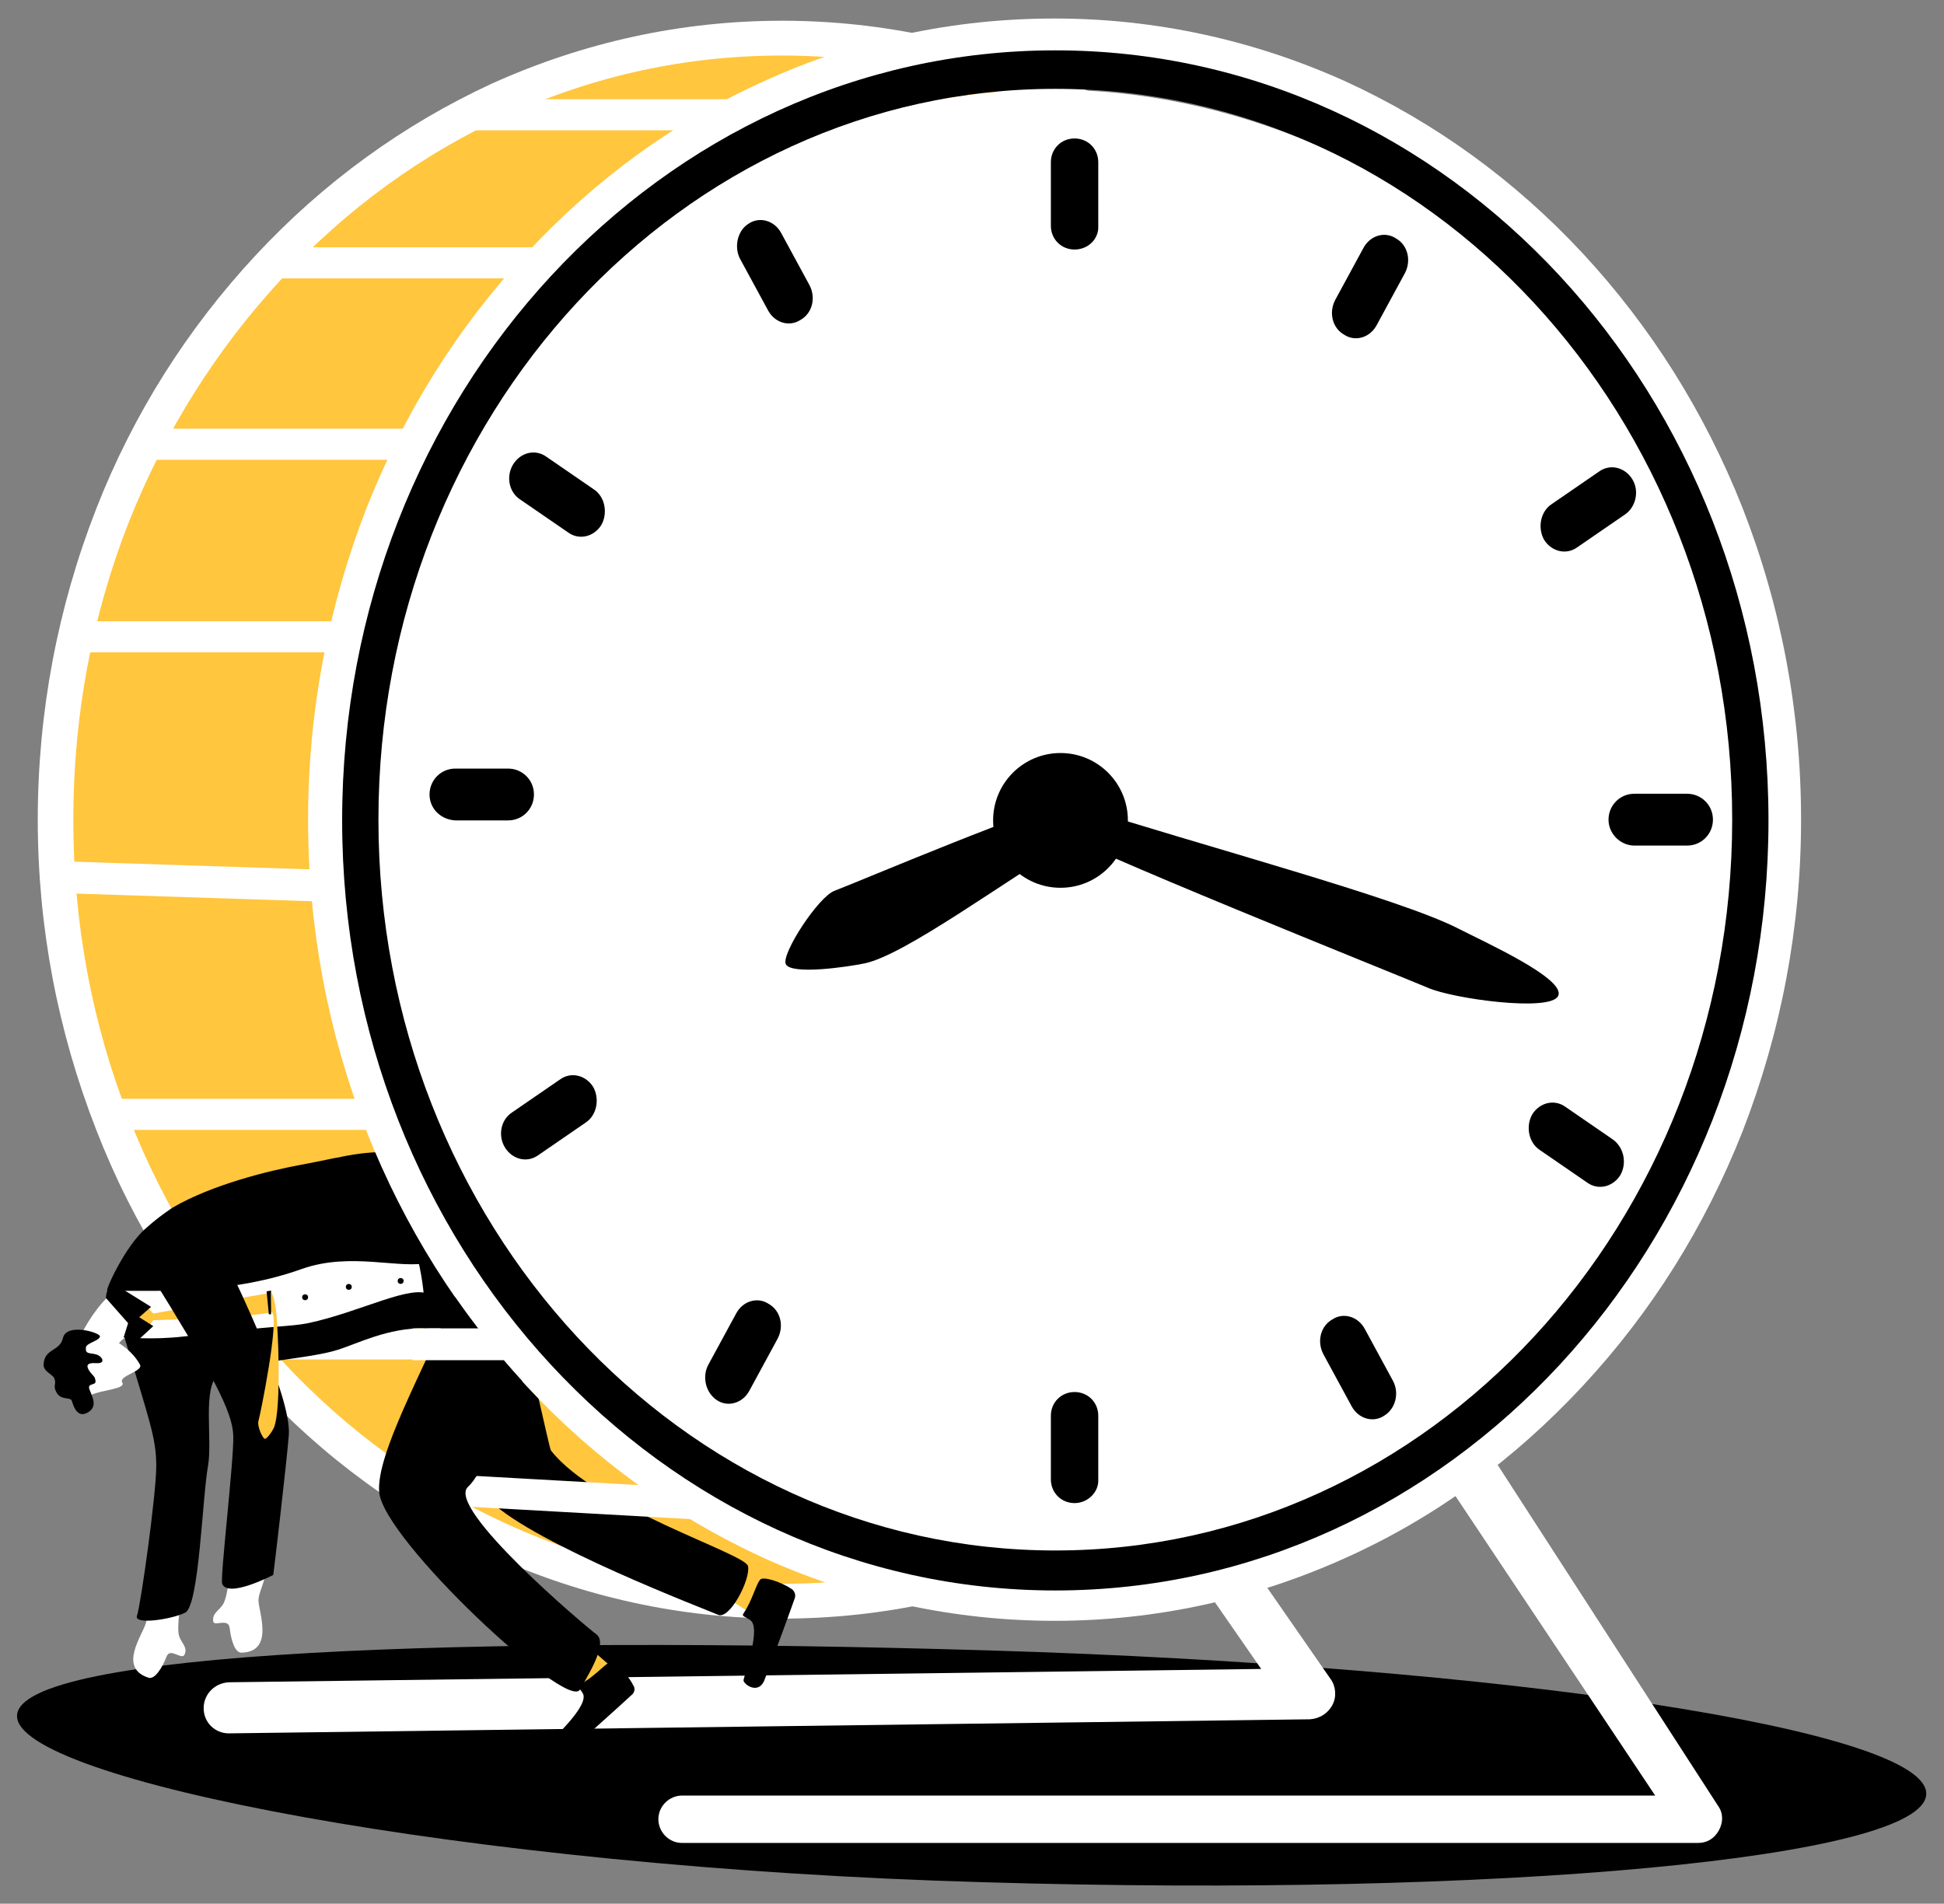 <?xml version="1.0" encoding="utf-8"?>
<!-- Generator: Adobe Illustrator 26.3.1, SVG Export Plug-In . SVG Version: 6.00 Build 0)  -->
<svg version="1.1" id="Layer_1" xmlns="http://www.w3.org/2000/svg" xmlns:xlink="http://www.w3.org/1999/xlink" x="0px" y="0px"
	 viewBox="0 0 262.5 257.1" style="enable-background:new 0 0 262.5 257.1;" xml:space="preserve">
<rect x="0" y="0" width="262.5" height="257.1" fill="#808080" stroke="none"/>
<style type="text/css">
	.st0{fill:#FFFFFF;}
	.st1{fill:#FFC63E;}
	.st2{fill:#EFAEA6;}
	.st3{fill:#211B2D;}
	.st4{fill:#3B3B4C;}
	.st5{fill:#5B5B6D;}
</style>
<g>
	<g>
		<path d="M2.3,231.7c-0.3,8.6,60.3,20.5,130.4,22.5c70.1,2.1,127.2-3.3,127.4-11.9c0.3-8.6-56.4-17.3-126.5-19.4S2.6,223,2.3,231.7
			z"/>
	</g>
	<g>
		<path class="st0" d="M30.9,234.1c-1.9,0-3.4-1.5-3.4-3.4s1.5-3.4,3.4-3.5l139.4-1.8l-78.4-113c-1.1-1.6-0.7-3.7,0.9-4.8
			c1.6-1.1,3.7-0.7,4.8,0.9l82.1,118.3c0.7,1,0.8,2.4,0.2,3.5s-1.7,1.8-3,1.9L30.9,234.1C31,234.1,30.9,234.1,30.9,234.1z"/>
	</g>
	<g>
		<ellipse class="st1" cx="105.6" cy="110.7" rx="98.1" ry="105.5"/>
	</g>
	<g>
		<path class="st0" d="M98.8,17.6H63.3c-1.2,0-2.1-1-2.1-2.1s1-2.1,2.1-2.1h35.5c1.2,0,2.1,1,2.1,2.1S100,17.6,98.8,17.6z"/>
	</g>
	<g>
		<path class="st0" d="M105.6,218.6c-13.6,0-26.8-2.9-39.2-8.5c-12-5.4-22.7-13.2-31.9-23.2C25.3,177,18,165.5,13,152.6
			c-5.2-13.3-7.9-27.4-7.9-41.9S7.8,82,13,68.7c5-12.8,12.3-24.3,21.5-34.2s20-17.7,31.9-23.2C78.8,5.7,92,2.8,105.6,2.8
			s26.8,2.9,39.2,8.5c12,5.4,22.7,13.2,31.9,23.2c9.2,9.9,16.4,21.4,21.5,34.3c5.2,13.3,7.9,27.4,7.9,41.9s-2.6,28.7-7.9,41.9
			c-5.1,12.8-12.3,24.4-21.5,34.3c-9.2,9.9-20,17.7-31.9,23.2C132.4,215.7,119.2,218.6,105.6,218.6z M105.6,7.5
			c-12.9,0-25.4,2.7-37.2,8.1C57,20.8,46.8,28.2,38,37.7S22.3,58.2,17.4,70.5c-5,12.7-7.5,26.3-7.5,40.2s2.5,27.5,7.5,40.2
			c4.8,12.3,11.7,23.3,20.6,32.8c8.8,9.5,19,16.9,30.4,22.1c11.8,5.4,24.3,8.1,37.2,8.1s25.4-2.7,37.2-8.1
			c11.4-5.2,21.6-12.6,30.4-22.1c8.8-9.5,15.7-20.5,20.6-32.8c5-12.7,7.5-26.3,7.5-40.2s-2.5-27.5-7.5-40.2
			c-4.8-12.3-11.7-23.3-20.6-32.8c-8.8-9.5-19-16.9-30.4-22.1C131,10.3,118.5,7.5,105.6,7.5z"/>
	</g>
	<g>
		<path class="st0" d="M72.1,37.6H37c-1.2,0-2.1-1-2.1-2.1c0-1.2,1-2.1,2.1-2.1h35.1c1.2,0,2.1,1,2.1,2.1
			C74.3,36.6,73.3,37.6,72.1,37.6z"/>
	</g>
	<g>
		<path class="st0" d="M56.3,62.1H19.5c-1.2,0-2.1-1-2.1-2.1s1-2.1,2.1-2.1h36.8c1.2,0,2.1,1,2.1,2.1S57.5,62.1,56.3,62.1z"/>
	</g>
	<g>
		<path class="st0" d="M47,88.1H10.2c-1.2,0-2.1-1-2.1-2.1c0-1.2,1-2.1,2.1-2.1H47c1.2,0,2.1,1,2.1,2.1S48.2,88.1,47,88.1z"/>
	</g>
	<g>
		<path class="st0" d="M44.7,121.8C44.6,121.8,44.6,121.8,44.7,121.8l-37-1.2c-1.2,0-2.1-1-2.1-2.2s1-2.1,2.1-2.1c0,0,0,0,0.1,0
			l36.9,1.2c1.2,0,2.1,1,2.1,2.2C46.7,120.9,45.8,121.8,44.7,121.8z"/>
	</g>
	<g>
		<g>
			<path class="st2" d="M105.1,197.6c-1.7,0.7-6.3,1.9-6.3,1.9l-1.6-4.7l6.8-1.8l3.1,2.5L105.1,197.6z"/>
		</g>
		<g>
			<path class="st3" d="M103.4,198.3c0.1,0.5,0.4,0.2,1.2,0.1c1.8-0.2,4,5.9,4.4,6.8c0.2,0.4,3,0.4,2.2-2c-0.7-2-3-8.6-3.8-10.9
				c-0.2-0.5-0.6-0.8-1.1-0.7c-1.8,0.2-4.2,1.1-4.1,1.8C102.3,194.4,103.2,196.1,103.4,198.3z"/>
		</g>
	</g>
	<g>
		<g>
			<path class="st2" d="M107.4,211c-1.8-0.3-6.3-1.7-6.3-1.7l1.2-4.8l6.7,2.2l1.3,3.7L107.4,211z"/>
		</g>
		<polygon class="st1" points="98.5,211.9 98.3,215.9 101.9,218.2 104,214.4 		"/>
		<g>
			<path d="M100.4,217.9c-0.3,0.4,0.2,0.4,0.9,0.9c1.5,1-0.7,7.1-0.9,8.1c-0.1,0.5,2.1,2.2,2.9-0.2c0.8-2,3.2-8.5,4-10.8
				c0.2-0.5,0-1-0.4-1.3c-1.5-1-4-1.8-4.3-1.2C102,214.2,101.6,216.1,100.4,217.9z"/>
		</g>
	</g>
	<polygon class="st1" points="78.4,221.5 77.1,225.3 79.9,228.5 83,225.5 	"/>
	<g>
		<path d="M101,211.5c-0.4-1.7-20.6-7.9-26.6-15.6c-0.3-0.4-2.9-13.7-6.3-24.9c-2.5-8.2-3.8-12.3-8.8-14c-2.7-0.9-4.9-1.2-6.7-0.7
			c-1.4,0.4-2.6,1.1-3.6,1.9c-1.4,1.1-2.4,2.4-3,3.1c0,0,2.7,2.6,5.4,5.4c2.3,2.5,4.4,8.9,5,10.3c1.3,2.9,6.1,22.1,9.9,25.8
			c6,5.8,29.1,14.6,30.7,15.3C98.6,218.7,101.4,213.2,101,211.5z"/>
	</g>
	<g>
		<path class="st0" d="M20.9,211.9c-2.1,3-0.7,5.7-1.2,7.3c-0.5,1.7-3.8,6.1,0.4,7.4c0.8,0.2,1.8-1.3,2.4-2.9c0.5-1.2,2,0.5,2.4-0.2
			c0.5-1-0.4-1.6-0.7-2.5c-0.4-1.2,0.2-5.2,0.8-6.8C26.1,211.4,20.9,211.9,20.9,211.9z"/>
	</g>
	<g>
		<path class="st0" d="M19.4,174.9c-2.1-1.2-3.6-0.7-3.6-0.7c-1.7,0.9-3.9,4.1-4.7,5.8c-0.9,1.8-0.7,1.8-0.7,1.8l3.5,0.3l1.6,0.1
			c0,0,0.3-0.7,1.4-1.6c0.7-0.6,0.2-0.8,1.8-1.3C20,178.8,19.3,176.8,19.4,174.9z"/>
	</g>
	<g>
		<path class="st0" d="M14.5,174.5c-0.1,2.1,3.9,2.5,4.4,4.1c0.3,0.9-0.7,0.5-1.1,0.9c-1.1,1.2-1.5,1-0.8,1.4
			c11.6,6.7,40.3-5.2,40.3-5.2s-0.6-10.5-5.1-13.4c-5.6-3.5-5.3-6.6-6.6-6c-5.1,2.2-27.1,13-27.1,13S16.6,170.9,14.5,174.5z"/>
	</g>
	<path class="st1" d="M19.7,176.3l-2.3,2.4l2.4,0.8l0.9-1.2c0,0,12.6-0.3,16.2-1.1c0,0-0.1-2.5-0.3-2.6c-6,1-15.9,2.8-15.9,2.8
		L19.7,176.3z"/>
	<g>
		<path d="M57.8,155.8c-0.6-1.4-0.8-1.4-2.3-2.5c-1.9-1.5,4.2,4.1,0.1,2.9c-4.9-1.4-8.9,0-14.9,1.1c-4.4,0.8-12.1,2.7-17.4,5.8
			c-1.2,0.8-2.4,1.7-3.5,2.7c-2.9,2.4-5.7,8.7-5.3,8.5c8.2,0.1,17.2,0.3,26.2-2.9c6.7-2.4,13.4,0.1,17.3-0.9
			C62,169.8,59.5,159.9,57.8,155.8z"/>
	</g>
	<g>
		<path class="st0" d="M51.5,152.6H14.7c-1.2,0-2.1-1-2.1-2.1s1-2.1,2.1-2.1h36.8c1.2,0,2.1,1,2.1,2.1S52.7,152.6,51.5,152.6z"/>
	</g>
	<g>
		<path class="st0" d="M68.2,183.6H32.9c-1.2,0-2.1-1-2.1-2.1c0-1.2,1-2.1,2.1-2.1h35.4c1.2,0,2.1,1,2.1,2.1
			C70.4,182.7,69.4,183.6,68.2,183.6z"/>
	</g>
	<g>
		<path class="st0" d="M93.9,205.2L93.9,205.2L54.6,203c-1.2-0.1-2.1-1.1-2-2.2c0.1-1.2,1.1-2.1,2.2-2L94,201c1.2,0.1,2.1,1.1,2,2.2
			C95.9,204.4,95,205.2,93.9,205.2z"/>
	</g>
	<g>
		<path class="st0" d="M142.4,218.9c-13.6,0-26.9-2.9-39.3-8.5c-12-5.5-22.8-13.3-32-23.2s-16.5-21.5-21.6-34.4
			c-5.2-13.3-7.9-27.5-7.9-42.1s2.7-28.7,7.9-42.1c5.1-12.9,12.3-24.4,21.6-34.4s20-17.8,32-23.2c12.4-5.7,25.7-8.5,39.3-8.5
			s26.9,2.9,39.3,8.5c12,5.5,22.8,13.3,32,23.2s16.5,21.5,21.6,34.4c5.2,13.3,7.9,27.5,7.9,42.1s-2.7,28.7-7.9,42.1
			c-5.1,12.9-12.3,24.4-21.6,34.4s-20,17.8-32,23.2C169.3,216,156,218.9,142.4,218.9z M142.4,7.9c-12.9,0-25.3,2.7-37.1,8.1
			C94,21.1,83.8,28.5,75,37.9S59.3,58.3,54.5,70.6c-5,12.7-7.5,26.2-7.5,40.1s2.5,27.4,7.5,40.1C59.3,163,66.2,174,75,183.5
			c8.8,9.4,19,16.8,30.3,22c11.7,5.3,24.2,8.1,37.1,8.1s25.3-2.7,37.1-8.1c11.4-5.2,21.6-12.6,30.3-22c8.8-9.4,15.7-20.4,20.5-32.7
			c5-12.7,7.5-26.2,7.5-40.1s-2.5-27.4-7.5-40.1c-4.8-12.2-11.7-23.2-20.5-32.7c-8.8-9.4-19-16.8-30.3-22
			C167.7,10.6,155.3,7.9,142.4,7.9z"/>
	</g>
	<g>
		<g>
			<path class="st0" d="M237.1,111.1c0,47.7-33.6,87.6-76.1,96.9c-6.2,1.4-12.5,2.1-19,2.1c-51,0-92.4-44.3-92.4-99s41.4-99,92.4-99
				c12.3,0,24.1,2.6,35.1,7.2l0,0C211.8,34,237.1,69.6,237.1,111.1z"/>
		</g>
		<g>
			<g>
				<path d="M145.1,33.7L145.1,33.7c-1.8,0-3.2-1.4-3.2-3.2v-8.6c0-1.8,1.4-3.2,3.2-3.2l0,0c1.8,0,3.2,1.4,3.2,3.2v8.6
					C148.4,32.3,146.9,33.7,145.1,33.7z"/>
			</g>
			<g>
				<path d="M145.1,203L145.1,203c-1.8,0-3.2-1.4-3.2-3.2v-8.6c0-1.8,1.4-3.2,3.2-3.2l0,0c1.8,0,3.2,1.4,3.2,3.2v8.6
					C148.4,201.5,146.9,203,145.1,203z"/>
			</g>
			<g>
				<path d="M217.2,110.7L217.2,110.7c0-1.9,1.5-3.5,3.5-3.5h7.1c1.9,0,3.5,1.5,3.5,3.5l0,0c0,1.9-1.5,3.5-3.5,3.5h-7.1
					C218.8,114.2,217.2,112.6,217.2,110.7z"/>
			</g>
			<g>
				<path d="M58,107.3L58,107.3c0-1.9,1.5-3.5,3.5-3.5h7.1c1.9,0,3.5,1.5,3.5,3.5l0,0c0,1.9-1.5,3.5-3.5,3.5h-7.1
					C59.5,110.7,58,109.2,58,107.3z"/>
			</g>
			<g>
				<g>
					<path d="M101.1,30.2L101.1,30.2c1.5-1,3.5-0.4,4.4,1.3l3.8,7c0.9,1.7,0.4,3.8-1.2,4.7l0,0c-1.5,1-3.5,0.4-4.4-1.3l-3.8-7
						C99.1,33.3,99.6,31.1,101.1,30.2z"/>
				</g>
				<g>
					<path d="M69.3,62.7L69.3,62.7c1-1.6,3-2.1,4.5-1l6.4,4.4c1.5,1,1.9,3.2,1,4.8l0,0c-1,1.6-3,2.1-4.5,1l-6.4-4.4
						C68.7,66.5,68.3,64.3,69.3,62.7z"/>
				</g>
			</g>
			<g>
				<g>
					<path d="M188.5,32.2L188.5,32.2c-1.5-1-3.5-0.4-4.4,1.3l-3.8,7c-0.9,1.7-0.4,3.8,1.2,4.7l0,0c1.5,1,3.5,0.4,4.4-1.3l3.8-7
						C190.6,35.2,190.1,33.1,188.5,32.2z"/>
				</g>
				<g>
					<path d="M220.4,64.7L220.4,64.7c-1-1.6-3-2.1-4.5-1l-6.4,4.4c-1.5,1-1.9,3.2-1,4.8l0,0c1,1.6,3,2.1,4.5,1l6.4-4.4
						C220.9,68.5,221.4,66.3,220.4,64.7z"/>
				</g>
			</g>
			<g>
				<g>
					<path d="M186.9,191.2L186.9,191.2c-1.5,1-3.5,0.4-4.4-1.3l-3.8-7c-0.9-1.7-0.4-3.8,1.2-4.7l0,0c1.5-1,3.5-0.4,4.4,1.3l3.8,7
						C189,188.2,188.4,190.3,186.9,191.2z"/>
				</g>
				<g>
					<path d="M218.8,158.7L218.8,158.7c-1,1.6-3,2.1-4.5,1l-6.4-4.4c-1.5-1-1.9-3.2-1-4.8l0,0c1-1.6,3-2.1,4.5-1l6.4,4.4
						C219.3,155,219.7,157.1,218.8,158.7z"/>
				</g>
			</g>
			<g>
				<path d="M96.8,189.1L96.8,189.1c1.5,1,3.5,0.4,4.4-1.3l3.8-7c0.9-1.7,0.4-3.8-1.2-4.7l0,0c-1.5-1-3.5-0.4-4.4,1.3l-3.8,7
					C94.8,186,95.3,188.1,96.8,189.1z"/>
			</g>
			<g>
				<path d="M68.2,155L68.2,155c1,1.6,3,2.1,4.5,1l6.4-4.4c1.5-1,1.9-3.2,1-4.8l0,0c-1-1.6-3-2.1-4.5-1l-6.4,4.4
					C67.6,151.2,67.2,153.4,68.2,155z"/>
			</g>
		</g>
		<g>
			<path d="M145.8,112.9c-10.3,6.2-23.5,16-29,17.2c-2.4,0.5-10,1.6-10.7,0.1c-0.6-1.4,4.4-9.1,6.6-9.9s29.6-12.4,31.1-11.7
				C145.4,109.4,145.8,112.9,145.8,112.9z"/>
		</g>
		<g>
			<path d="M144.1,108.4c18.8,6,44.8,12.9,52.8,17c3.5,1.8,14.6,6.8,13.5,9.1c-1,2.2-14.2,0.4-17.6-1.1c-3.5-1.5-49-19.7-50.3-21.4
				C141.2,110.3,144.1,108.4,144.1,108.4z"/>
		</g>
		<g>
			<ellipse class="st4" cx="144.5" cy="110.7" rx="6.6" ry="7.1"/>
		</g>
		<g>
			<ellipse class="st5" cx="143.5" cy="111.5" rx="4.2" ry="4.5"/>
		</g>
	</g>
	<g>
		<g>
			<circle cx="143.2" cy="110.8" r="9.1"/>
		</g>
		<g>
			<path class="st0" d="M232,243.9l-29.8-46.1l-5.7,4.2l27,40.5H92.1c-1.7,0-3.2,1.4-3.2,3.2c0,1.7,1.4,3.2,3.2,3.2h137.2
				c1.2,0,2.2-0.6,2.8-1.7S232.7,244.9,232,243.9z"/>
		</g>
	</g>
	<g>
		<path d="M16.8,180.6c3.4,11.4,4.3,13.6,4.3,17.4c0,3.8-2.1,18.8-2.6,20.2c-0.5,1.3,4.7,0.5,6.5-0.4c1.9-0.9,2.3-15.5,3.1-19.9
			c0.6-3.6-0.8-10.5,1.4-12.3c1.8-1.5,12.1-2,16.1-3.3c2.6-0.8,6.8-3,11.7-2.9c3,0,2.2-3.6,0.8-4.5c-2.4-1.6-9.4,2.3-16.5,3.8
			c-2.5,0.5-4.6,0.3-16.8,1.8C20.5,181,16.8,180.6,16.8,180.6z"/>
	</g>
	<g>
		<g>
			<path class="st0" d="M35.6,208.8c1.3,3.4-0.7,5.7-0.7,7.4c0.1,1.7,2.1,6.9-2.3,7c-0.9,0-1.4-1.7-1.6-3.4
				c-0.2-1.3-2.1-0.1-2.2-0.8c-0.2-1.1,0.8-1.5,1.3-2.3c0.7-1.1,1.1-5.1,0.9-6.8C30.7,206.9,35.6,208.8,35.6,208.8z"/>
		</g>
		<g>
			<path d="M20,171.6c8.7,14,11.4,19,11.5,22.3s-1.8,19.2-1.5,20c0.8,2,6.9-1.2,6.9-1.2c0.2-1.5,1.8-15.1,2.1-18.9
				c0.4-5.3-7.6-21.6-7.6-21.6s-2.1-7.6-6.5-6.7C20.5,166.5,20,171.6,20,171.6z"/>
		</g>
	</g>
	<g>
		<g>
			<g>
				<path class="st0" d="M12.3,188.4c1.4-0.7,4.8-0.8,4.2-1.7c-0.5-0.9,2.9-1.5,2.4-2.4c-1.3-2.4-4.4-4.1-5.7-3.8
					c-1.3,0.4-4.3,2.4-4.3,2.4L12.3,188.4z"/>
			</g>
			<g>
				<path d="M12.1,185.2c0.5,0.7,0.7,0.6,0.8,1.3s-1.2,0.2-0.8,1.2s1,2.1,0,2.9c-1.5,1.1-2.1-0.4-2.4-1.4c-0.2-0.6-1.5,0-2.1-1.2
					c-0.5-0.9,0.1-1.1-0.3-1.9c-0.2-0.5-1.6-0.9-1.4-2c0.2-2,2.2-1.6,2.6-3.4c0.5-2.1,5.1-0.7,5-0.2c-0.1,0.6-1.9,0.9-1.9,1.5
					c-0.1,0.9,0.5,0.7,1.3,0.9c0.9,0.2,1.5,1.3,0.1,1.2C11.5,184,11.7,184.6,12.1,185.2z"/>
			</g>
		</g>
	</g>
	<path d="M15.9,173.7c0,0-1.2,0.1-1.4,0.6s-0.2,1-0.2,1l3,3.4l-0.6,1.9l1.5,0.8l2.5-2.3l-1.9-1.2l1.6-1.4L15.9,173.7z"/>
	<g>
		<path d="M78.3,227.5c-0.5,0.3,0,0.5,0.4,1.2c0.9,1.6-3.9,6-4.6,6.7c-0.3,0.4,0.8,2.9,2.7,1.2c1.6-1.5,6.8-6.1,8.5-7.7
			c0.4-0.3,0.5-0.9,0.2-1.3c-0.8-1.6-2.7-3.5-3.2-3.1C81.4,225,80.2,226.5,78.3,227.5z"/>
	</g>
	<polygon points="36,174.4 36.3,177.5 36.6,177.5 36.6,174.3 	"/>
	<path class="st1" d="M35.7,194.3c-0.3-0.2-1-1.7-0.8-2.4c0.2-0.6,2.9-13.8,1.8-14.7c-0.1-0.5-0.1-3.5-0.1-2.6
		c0.2-0.1,0.7,1.5,0.8,3.9c0.3,4.5,0.4,11.6-0.3,14C37,193,36,194.5,35.7,194.3z"/>
	<circle cx="41.2" cy="175.2" r="0.4"/>
	<circle cx="47.1" cy="173.8" r="0.4"/>
	<circle cx="54.1" cy="173" r="0.4"/>
	<path d="M80.5,220.7c-1.5-1.1-20.4-17.1-17.3-19.9c1.7-1.5,4.8-8.3,7.3-14.3c-3.3-3.6-6.3-7.4-9.1-11.4
		c-4.3,10.1-10.6,21.3-10.2,26.4c0.5,6.4,25.4,29.6,27.1,26.7C80,225.3,82,221.8,80.5,220.7z"/>
	<g>
		<path class="st0" d="M68.2,179.4H55.7v4.3h12.6c1.2,0,2.1-1,2.1-2.1C70.4,180.3,69.4,179.4,68.2,179.4z"/>
	</g>
</g>
<path d="M142.5,6.8c-53.2,0-96.3,46.6-96.3,104c0,57.4,43.1,104,96.3,104s96.3-46.6,96.3-104C238.8,53.3,195.7,6.8,142.5,6.8z
	 M142.5,209.4c-50.5,0-91.4-44.2-91.4-98.7c0-54.5,40.9-98.7,91.4-98.7c50.5,0,91.4,44.2,91.4,98.7
	C233.9,165.3,193,209.4,142.5,209.4z"/>
</svg>

